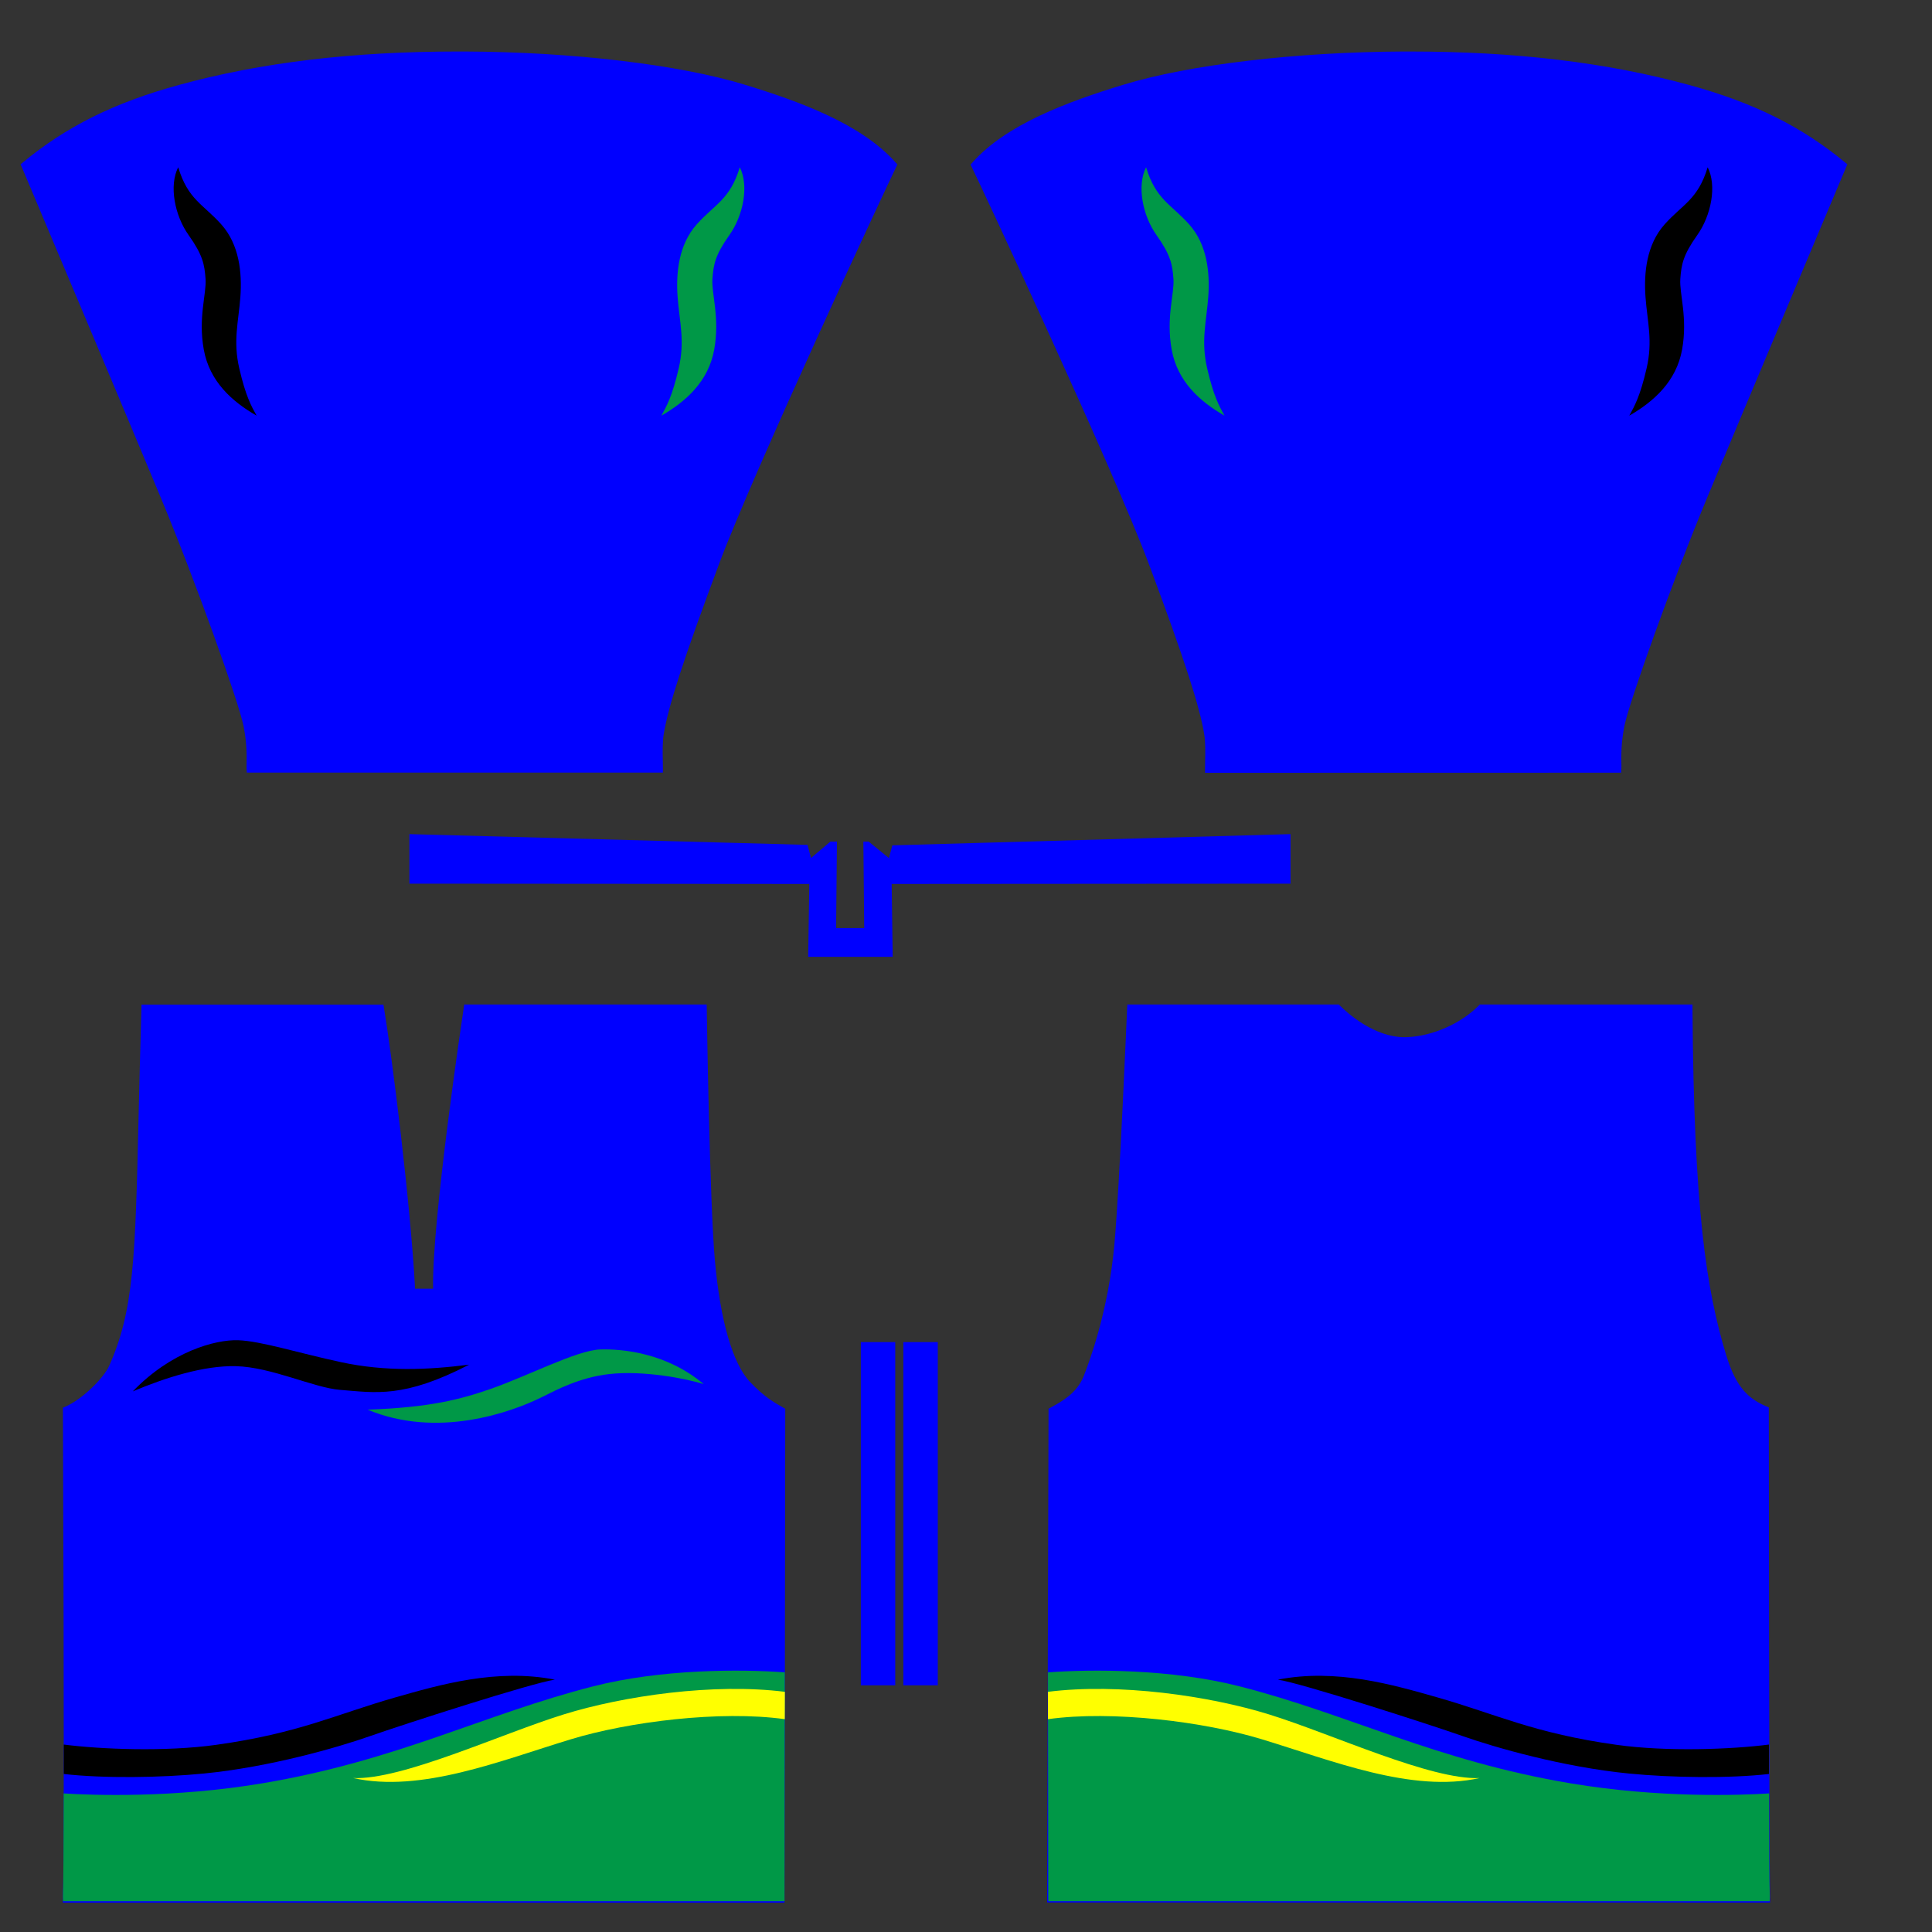 <?xml version="1.0" encoding="utf-8"?>
<!-- Generator: Adobe Illustrator 19.0.1, SVG Export Plug-In . SVG Version: 6.00 Build 0)  -->
<svg version="1.1" id="Layer_4" xmlns="http://www.w3.org/2000/svg" xmlns:xlink="http://www.w3.org/1999/xlink" x="0px" y="0px"
	 viewBox="0 0 2048 2048" style="enable-background:new 0 0 2048 2048;" xml:space="preserve">

<rect x="0" y="0" width="2048" height="2048" fill="#333333" stroke="none"/>

<path id="color1" fill="#0000FF" d="M261.7,819.1l-0.3-3.7c-0.1-1.6-0.1-3.7,0-6.4c0.1-7.9,0.4-21.2-3.3-39.7c-5-25-51.5-155.1-88.3-243.3
	C134.7,441.6,24.1,179.5,23,176.9l-1.2-2.7l2.3-1.9c46-38.1,97-63.5,165.4-82.2c87.2-23.9,184.1-35.5,296.3-35.5c2.2,0,4.5,0,6.7,0
	C605.9,55,719.6,68.4,789.2,89.7c59,18,124.2,41.9,160.3,82.7l1.8,2l-1.2,2.4c-11.3,23-151.5,323.5-188,421.4
	c-37.5,100.4-53.9,151-58.6,180.5c-1.3,8.4-1.1,18-0.9,28.2c0.1,2.7,0.1,5.4,0.1,8.1v4h-441V819.1z M1718.4,819.1l0.3-3.7
	c0.1-1.6,0.1-3.7,0-6.4c-0.1-7.9-0.4-21.2,3.3-39.7c5-25.1,51.5-155.1,88.3-243.3c35.1-84.3,145.7-346.4,146.8-349.1l1.2-2.7
	l-2.3-1.9c-46-38.1-97-63.5-165.4-82.2c-87.2-23.9-184.1-35.5-296.3-35.5c-2.2,0-4.5,0-6.7,0c-113.4,0.5-227.1,13.9-296.7,35.2
	c-59,18-124.2,41.9-160.3,82.7l-1.8,2l1.2,2.4c11.3,23,151.5,323.5,188,421.4c37.5,100.4,53.9,151,58.6,180.5
	c1.3,8.4,1.1,18.1,0.9,28.3c-0.1,2.7-0.1,5.4-0.1,8.1v4L1718.4,819.1L1718.4,819.1z M831.6,2016.8v-4c0-0.8,0.1-43.1,0.2-101.5
	c0.2-150.6,0.6-402.7,0.6-415.7v-2.3l-2-1.1c-9.9-5.6-20.1-11.3-35.2-27.1c-18.4-19.2-31.7-65-37.4-129.1
	c-5.6-62.1-8.6-265.3-8.6-267.3l-0.1-3.9h-257l-0.5,3.4c-1.4,9.4-34,227-32.5,297.9H440c-4.7-89.2-24.2-244.8-33-297.9l-0.6-3.3H150
	l-0.1,3.9c-1.3,43.8-2.2,81.8-3,115.3c-3.5,149.2-4.9,205-31.2,263.8c-5.8,12.9-28.4,35.5-46.6,43.3l-2.4,1v2.6
	c0,2.1,0,12.3,0.1,28.6c1.1,289.7,1,454.4-0.1,489.4l-0.1,4.1h765V2016.8z M1876.4,2016.8l-0.1-4.1c-1-66.5-1.3-513.9-1.3-518.2
	v-2.6l-2.4-1c-19.1-8.2-32.2-19.8-42.8-54.5c-21-69.1-34.3-154.7-35.7-367.6v-4h-225.4l-1.2,1.2c-19.2,19.2-48.9,32.3-75.7,33.4
	c-0.9,0-1.7,0.1-2.6,0.1c-32.6,0-60.9-25.6-68.8-33.5l-1.2-1.2H1195l-0.2,3.8c-0.1,1.9-7.9,188.4-13.5,250.6
	c-6.3,70.1-26.6,124.8-32.7,139.9c-7.1,17.6-22.6,26.2-32.9,31.9c-0.8,0.4-1.5,0.8-2.2,1.2l-2,1.1v2.3c0,13-0.8,265-1.2,415.6
	c-0.2,60.6-0.3,100.6-0.3,101.5v4L1876.4,2016.8L1876.4,2016.8z M946.3,1014.3l-1.1-77.3l422.8-0.3v-52.5l-422.1,11.9l-3.6,13.5
	L921.9,893l-1.2-0.9h-5.5l0.9,91.7h-29.8l0.9-91.7h-6.9l-20.6,17.4l-3.7-13.9l-422-11.4v52.5l423.9,0.3l-1.2,77.3H946.3z
	 M949,1786.5v-363.8h-36.5v363.8H949z M994.1,1786.5v-363.8h-36.5v363.8H994.1z"/>
<path id="color2" fill="#009847" d="M831.6,2011.4v4H66.9l-0.1-3c0-0.4,0-0.8-0.1-1.1c0.5-14.6,0.7-51.5,0.8-110.2c30.7,2,116.6,5,209.9-10.6
	c144.1-24.1,235-73.2,351.4-102.9c72.3-18.5,157.2-18.3,203.1-14.8c-0.1,48.8-0.1,96.8-0.2,137.5
	C831.7,1968.5,831.6,2010.6,831.6,2011.4z M1111.2,2011.4v4h764.7l0.1-3c0-0.4,0-0.8,0.1-1.1c-0.5-14.6-0.7-51.5-0.8-110.2
	c-30.7,2-116.6,5-209.9-10.6c-144.1-24.1-235-73.2-351.4-102.9c-72.3-18.5-157.2-18.3-203.1-14.8c0.1,48.8,0.1,96.8,0.2,137.5
	C1111.1,1968.5,1111.2,2010.6,1111.2,2011.4z M745.9,1467.2c-39.1-33-85.8-37.5-110-36.7c-24.3,0.8-78.2,28.8-115.8,41.8
	c-31.9,11.1-64.3,19.7-130.4,22c73.8,30.8,151.8,3.2,185.8-13.8c13.8-6.9,39-20.4,70.1-23.9C682.1,1452.4,728,1461.5,745.9,1467.2z
	 M701.1,440.6c25.9-14.9,49.9-36.2,56-70.1c6.1-33.9-3-59.1-1.9-74.7s3-25.5,17.9-46.5c14.9-21,21-52.6,11.1-72
	c-10.3,34.3-26.7,39.3-45.7,60.6s-22.1,51.1-20.2,77c1.9,25.9,8,46.5,1.1,75.8C712.6,420,706.8,430.3,701.1,440.6z M1279.7,390.7
	c-6.9-29.3-0.8-49.9,1.1-75.8c1.9-25.9-1.1-55.6-20.2-77s-35.4-26.3-45.7-60.6c-9.9,19.4-3.8,51.1,11.1,72
	c14.9,21,16.8,30.9,17.9,46.5s-8,40.8-1.9,74.7s30.1,55.3,56,70.1C1292.3,430.3,1286.5,420,1279.7,390.7z"/>
<path id="color3" fill="#FFFF00" d="M831.9,1822.4c-68.5-9.6-166.1,2.8-226.7,21.3c-74.8,22.7-158.9,57.1-230.9,41.1
	c51.6,2.3,155.9-46.5,223.1-67.4c63.7-19.8,159.3-33.5,234.6-24C832,1803.1,831.9,1812.8,831.9,1822.4z M1110.9,1822.4
	c68.5-9.6,166.1,2.8,226.7,21.3c74.8,22.7,158.9,57.1,230.9,41.1c-51.6,2.3-155.9-46.5-223.1-67.4c-63.7-19.8-159.3-33.5-234.6-24
	C1110.9,1803.1,1110.9,1812.8,1110.9,1822.4z"/>
<path id="color4" fill="#000000" d="M67.6,1849.3c39.8,5.1,107.8,7.8,161.5,0.3c87.6-12.2,127.6-32.5,189.7-50.2c47-13.4,107.5-31.1,169.4-18.9
	c-23.5,3.2-162.1,47.9-196.1,59.9c-34.1,12-105.9,32.7-175.9,39.6c-45.6,4.5-106.7,5.3-148.6,0.5
	C67.6,1870.6,67.6,1860.2,67.6,1849.3z M1875.2,1849.3c-39.8,5.1-107.8,7.8-161.5,0.3c-87.6-12.2-127.6-32.5-189.7-50.2
	c-47-13.4-107.5-31.1-169.4-18.9c23.5,3.2,162.1,47.9,196.1,59.9c34.1,12,105.9,32.7,175.9,39.6c45.6,4.5,106.7,5.3,148.6,0.5
	C1875.2,1870.6,1875.2,1860.2,1875.2,1849.3z M250,1448.2c37.6,0.9,82.7,22.9,110.3,25.1c37.9,3,67.8,9.1,137-26.7
	c-44.1,5.6-88.4,7.5-135.6-2.6c-45.6-9.8-85.1-22.5-109.3-23.3c-24.3-0.8-71.1,12.1-111.6,54.2
	C175.7,1460.2,216.1,1447.4,250,1448.2z M253.7,390.7c-6.9-29.3-0.8-49.9,1.1-75.8c1.9-25.9-1.1-55.6-20.2-77s-35.4-26.3-45.7-60.6
	c-9.9,19.4-3.8,51.1,11.1,72c14.9,21,16.8,30.9,17.9,46.5c1.1,15.6-8,40.8-1.9,74.7s30.1,55.3,56,70.1
	C266.3,430.3,260.5,420,253.7,390.7z M1727.1,440.6c25.9-14.9,49.9-36.2,56-70.1s-3-59.1-1.9-74.7s3-25.5,17.9-46.5
	c14.9-21,21-52.6,11.1-72c-10.3,34.3-26.7,39.3-45.7,60.6s-22.1,51.1-20.2,77c1.9,25.9,8,46.5,1.1,75.8
	C1738.6,420,1732.8,430.3,1727.1,440.6z"/>
</svg>
